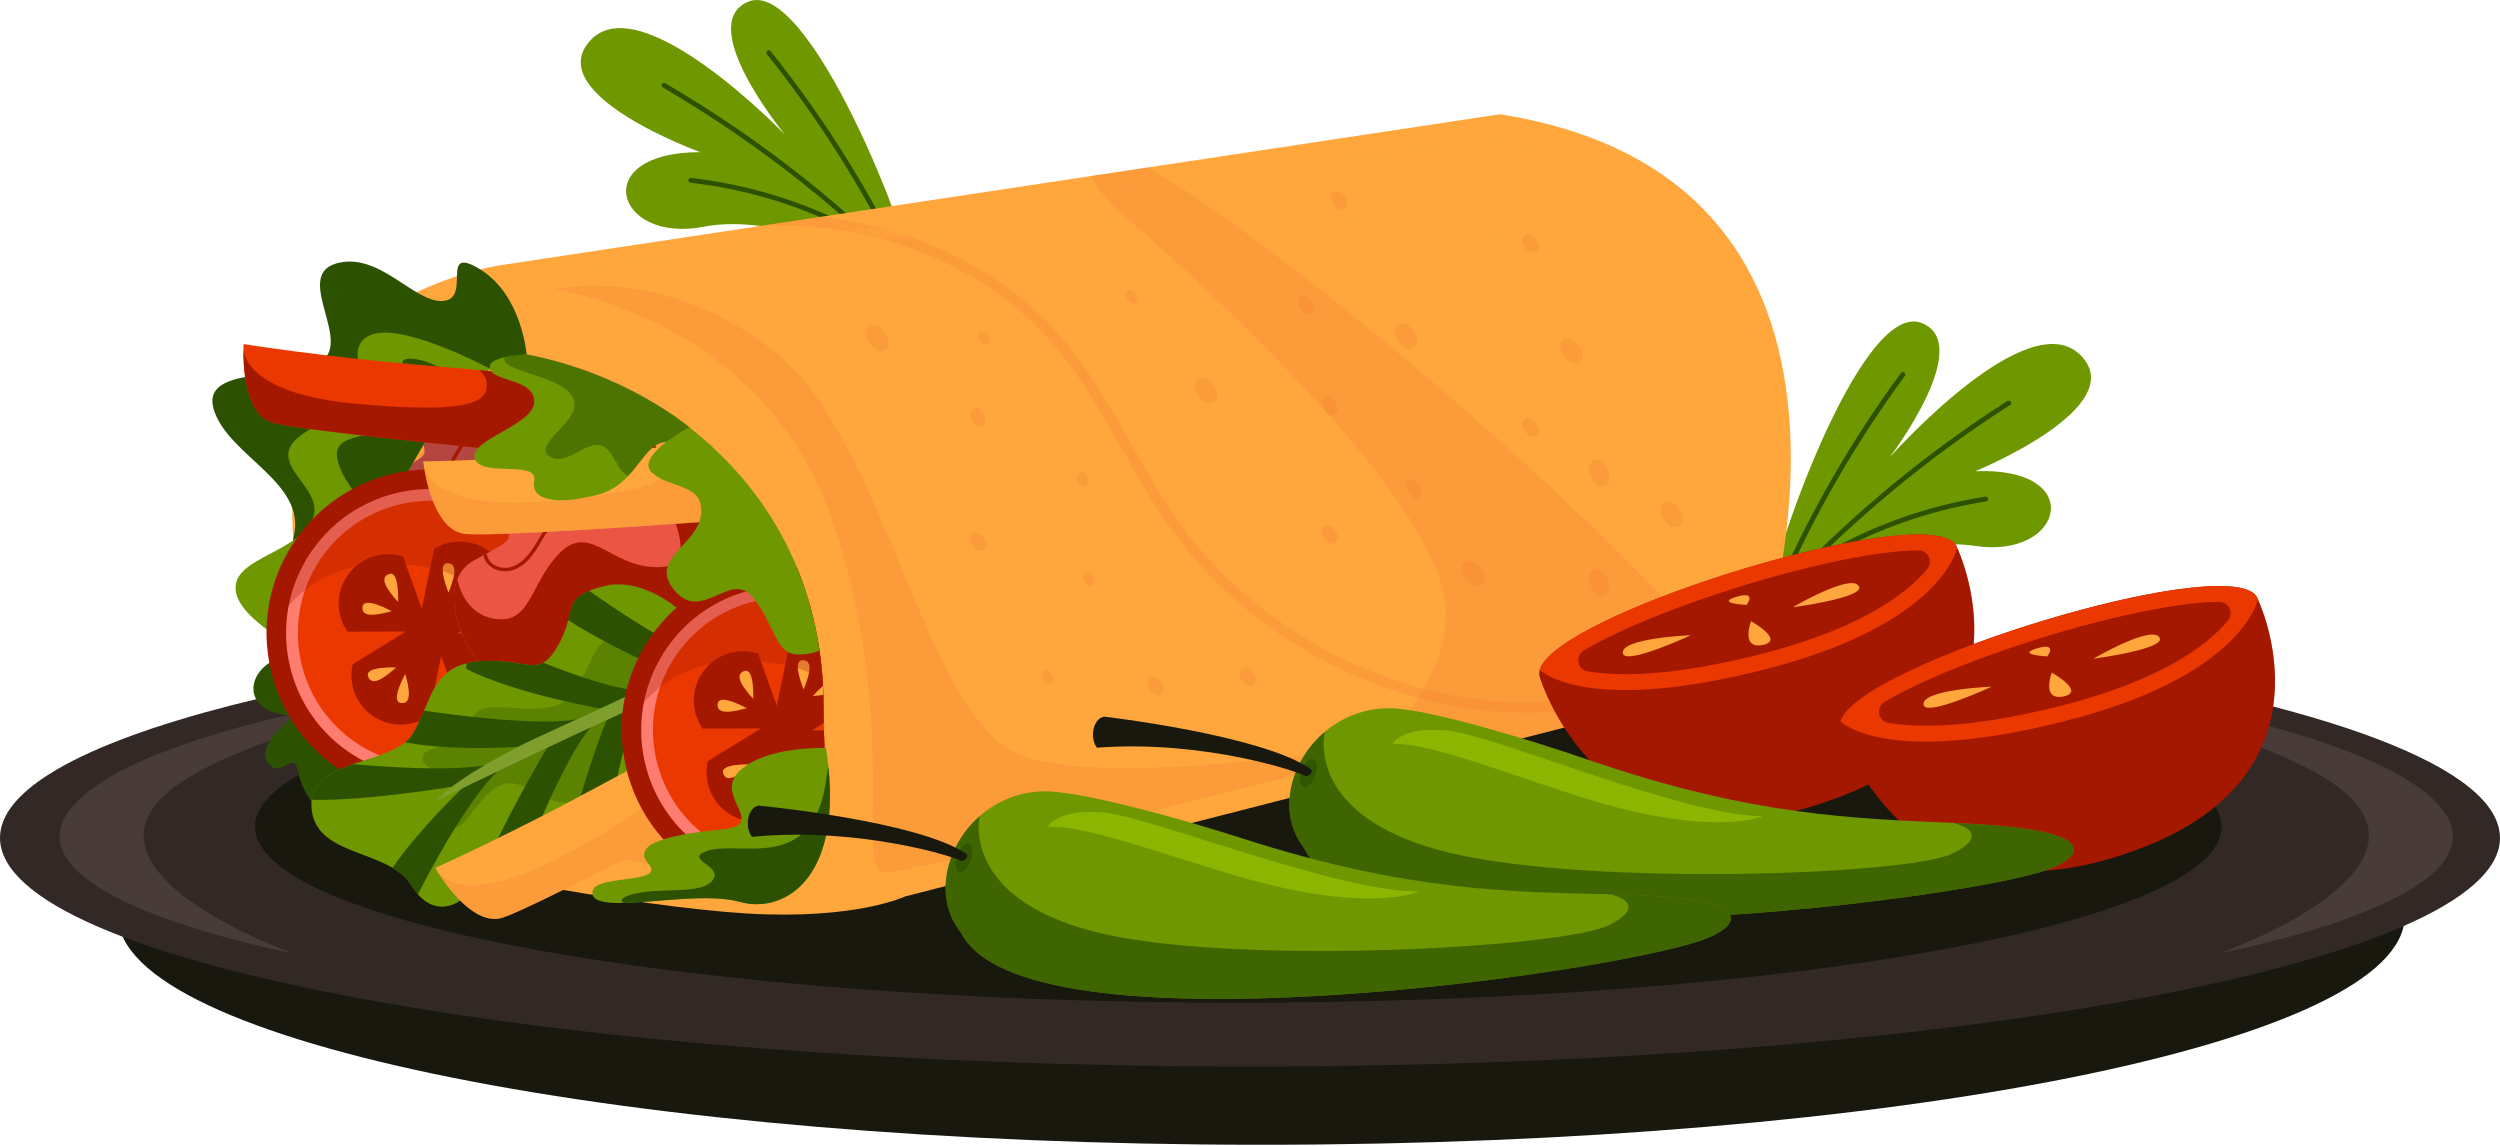 <svg width="96" height="44" viewBox="0 0 96 44" fill="none" xmlns="http://www.w3.org/2000/svg">
<g clip-path="url(#clip0_617_2382)">
<path d="M48.439 43.959C72.685 43.959 92.34 40.028 92.34 35.179C92.34 30.33 72.685 26.399 48.439 26.399C24.192 26.399 4.537 30.33 4.537 35.179C4.537 40.028 24.192 43.959 48.439 43.959Z" fill="#19180F"/>
<path d="M96 32.174C96 37.023 74.51 40.954 48 40.954C21.49 40.954 0 37.023 0 32.174C0 31.965 0.038 31.761 0.117 31.557C0.379 30.864 1.085 30.192 2.178 29.551C8.278 25.984 26.484 23.396 47.998 23.396C65.713 23.396 81.188 25.151 89.504 27.762C93.037 28.873 95.279 30.136 95.851 31.485C95.949 31.712 95.998 31.942 95.998 32.174H96Z" fill="#322926"/>
<path d="M21.035 25.787C21.035 25.787 6.217 27.295 2.888 30.855C-0.44 34.416 11.207 36.593 11.207 36.593C11.207 36.593 3.601 33.899 5.977 30.898C8.354 27.896 21.033 25.787 21.033 25.787H21.035Z" fill="#493B38"/>
<path d="M75.447 25.787C75.447 25.787 90.265 27.295 93.594 30.855C96.923 34.416 85.276 36.593 85.276 36.593C85.276 36.593 92.882 33.899 90.506 30.898C88.128 27.896 75.449 25.787 75.449 25.787H75.447Z" fill="#493B38"/>
<path d="M47.551 38.503C68.405 38.503 85.31 35.479 85.31 31.748C85.31 28.018 68.405 24.993 47.551 24.993C26.697 24.993 9.792 28.018 9.792 31.748C9.792 35.479 26.697 38.503 47.551 38.503Z" fill="#19180F"/>
<path d="M67.923 23.36C67.923 23.36 67.961 23.336 68.023 23.296C68.061 23.273 68.11 23.243 68.168 23.209C69.15 22.617 72.9 20.516 75.844 20.963C79.262 21.482 80.163 17.913 75.848 18.096C75.848 18.096 81.92 15.614 79.872 13.619C77.852 11.651 72.702 17.409 72.568 17.558C72.668 17.424 75.844 13.187 73.781 12.4C71.409 11.496 67.819 21.99 67.923 23.13C67.927 23.179 67.94 23.213 67.959 23.224C67.961 23.226 67.966 23.228 67.968 23.228L67.923 23.36Z" fill="#6F9700"/>
<path d="M67.923 23.36C67.923 23.36 67.961 23.336 68.023 23.296C68.089 23.224 68.155 23.151 68.223 23.077C68.37 22.917 68.516 22.76 68.667 22.601C68.901 22.354 69.135 22.111 69.374 21.869C69.561 21.68 69.75 21.492 69.939 21.307C70.833 20.435 71.764 19.599 72.726 18.804C74.146 17.63 75.639 16.541 77.192 15.548C77.294 15.484 77.179 15.335 77.077 15.401C76.192 15.967 75.329 16.564 74.484 17.19C72.996 18.294 71.577 19.489 70.233 20.767C69.618 21.352 69.018 21.954 68.438 22.573C68.31 22.707 68.185 22.843 68.059 22.979C68.012 23.03 67.966 23.081 67.921 23.132C67.925 23.181 67.938 23.215 67.957 23.226C67.959 23.228 67.963 23.23 67.966 23.23L67.921 23.362L67.923 23.36Z" fill="#2C5100"/>
<path d="M67.923 23.36C67.923 23.36 67.961 23.336 68.023 23.296C68.061 23.273 68.11 23.243 68.167 23.209C68.184 23.166 68.204 23.122 68.223 23.079C68.295 22.909 68.367 22.741 68.442 22.571C68.45 22.552 68.459 22.532 68.467 22.513C69.724 19.661 71.296 16.949 73.144 14.44C73.215 14.342 73.068 14.229 72.996 14.325C72.472 15.035 71.97 15.76 71.492 16.503C70.167 18.557 69.018 20.727 68.063 22.977C68.029 23.06 67.993 23.141 67.959 23.224C67.961 23.226 67.965 23.228 67.968 23.228L67.923 23.36Z" fill="#2C5100"/>
<path d="M76.267 19.255C74.372 19.553 72.528 20.155 70.824 21.035C70.335 21.288 69.856 21.565 69.393 21.863C69.293 21.926 69.178 21.779 69.278 21.716C70.915 20.665 72.713 19.882 74.599 19.406C75.142 19.268 75.69 19.157 76.243 19.07C76.362 19.051 76.386 19.236 76.267 19.255Z" fill="#2C5100"/>
<path d="M35.021 10.781C35.021 10.781 34.981 10.758 34.919 10.722C34.881 10.7 34.83 10.673 34.772 10.639C33.766 10.088 29.936 8.142 27.011 8.708C23.619 9.365 22.57 5.834 26.89 5.843C26.89 5.843 20.722 3.607 22.687 1.534C24.627 -0.515 30.006 5.03 30.144 5.173C30.038 5.043 26.694 0.938 28.724 0.068C31.057 -0.932 35.07 9.407 35.013 10.552C35.011 10.603 35 10.635 34.981 10.647C34.979 10.649 34.974 10.652 34.972 10.652L35.023 10.781H35.021Z" fill="#6F9700"/>
<path d="M35.021 10.781C35.021 10.781 34.981 10.758 34.919 10.722C34.851 10.652 34.781 10.581 34.711 10.511C34.558 10.358 34.404 10.205 34.249 10.054C34.007 9.818 33.762 9.584 33.513 9.352C33.32 9.171 33.122 8.99 32.924 8.814C31.995 7.978 31.033 7.18 30.038 6.425C28.57 5.309 27.035 4.284 25.442 3.352C25.337 3.292 25.446 3.139 25.55 3.199C26.456 3.728 27.345 4.29 28.213 4.881C29.744 5.923 31.212 7.061 32.605 8.282C33.243 8.842 33.866 9.418 34.473 10.014C34.604 10.143 34.736 10.273 34.866 10.405C34.915 10.454 34.964 10.503 35.011 10.552C35.008 10.603 34.998 10.634 34.979 10.647C34.977 10.649 34.972 10.652 34.97 10.652L35.021 10.781Z" fill="#2C5100"/>
<path d="M35.021 10.781C35.021 10.781 34.981 10.758 34.919 10.722C34.881 10.7 34.83 10.673 34.773 10.639C34.753 10.596 34.732 10.554 34.713 10.511C34.634 10.345 34.556 10.179 34.475 10.014C34.466 9.994 34.456 9.975 34.447 9.958C33.075 7.159 31.395 4.513 29.447 2.08C29.372 1.987 29.515 1.867 29.589 1.961C30.14 2.65 30.672 3.354 31.18 4.077C32.588 6.077 33.822 8.197 34.868 10.407C34.907 10.488 34.945 10.569 34.981 10.649C34.979 10.652 34.974 10.654 34.972 10.654L35.023 10.784L35.021 10.781Z" fill="#2C5100"/>
<path d="M26.518 7.017C28.424 7.236 30.289 7.763 32.029 8.576C32.529 8.81 33.018 9.067 33.492 9.346C33.594 9.405 33.705 9.254 33.601 9.192C31.922 8.21 30.093 7.502 28.19 7.1C27.641 6.985 27.09 6.895 26.533 6.832C26.414 6.819 26.397 7.004 26.516 7.017H26.518Z" fill="#2C5100"/>
<path d="M67.329 26.076L66.585 26.267L50.75 30.325L34.756 34.424C34.756 34.424 32.873 35.324 28.701 35.079C24.527 34.834 15.197 33.197 13.97 32.214C12.742 31.232 10.288 20.837 11.596 16.009C12.906 11.181 19.125 10.198 19.125 10.198L29.009 8.705L31.478 8.333L41.892 6.759L44.065 6.432L57.59 4.388C74.286 7.006 67.329 26.076 67.329 26.076Z" fill="#FFA73D"/>
<g style="mix-blend-mode:multiply" opacity="0.3">
<path d="M21.293 11.109C21.293 11.109 29.16 12.181 31.87 19.753C34.58 27.326 32.878 33.303 33.863 33.495C34.848 33.686 55.636 28.222 55.636 28.222C55.636 28.222 43.002 30.434 39.24 29.015C35.477 27.597 34.025 16.839 29.724 13.478C25.423 10.118 21.293 11.109 21.293 11.109Z" fill="#F48134"/>
</g>
<g style="mix-blend-mode:multiply" opacity="0.3">
<path d="M67.319 25.772C66.91 25.895 66.5 26.016 66.089 26.135C62.748 27.097 59.27 27.769 55.801 27.114C52.834 26.552 50.01 25.206 47.702 23.262C46.556 22.299 45.552 21.18 44.71 19.942C43.795 18.596 43.057 17.143 42.223 15.748C41.419 14.403 40.509 13.127 39.331 12.083C38.272 11.143 37.046 10.392 35.747 9.833C33.637 8.929 31.299 8.529 29.009 8.703L31.478 8.331C33.229 8.501 34.951 8.986 36.532 9.75C37.803 10.364 38.986 11.171 40.001 12.153C41.128 13.242 41.998 14.557 42.785 15.905C43.612 17.319 44.365 18.783 45.322 20.116C46.186 21.32 47.23 22.39 48.393 23.307C50.822 25.225 53.843 26.523 56.924 26.878C60.436 27.282 63.877 26.386 67.212 25.383C67.461 25.308 67.567 25.697 67.319 25.772Z" fill="#F48134"/>
</g>
<g style="mix-blend-mode:multiply" opacity="0.3">
<path d="M30.19 33.656C28.039 33.956 19.47 32.172 16.414 31.685C16.414 31.685 14.78 31.625 14.242 29.924C13.704 28.222 11.554 19.71 13.525 16.035C15.497 12.362 21.678 12.9 25.981 16.035C26.149 16.158 26.312 16.282 26.472 16.407C29.616 18.891 31.034 21.984 31.47 24.978C31.576 25.71 31.623 26.435 31.623 27.146C31.623 30.908 32.34 33.356 30.19 33.656Z" fill="#F48134"/>
</g>
<path d="M25.057 19.731C23.902 19.855 23.345 22.475 21.507 21.58C19.67 20.684 18.281 23.281 16.658 23.185C15.303 23.105 13.719 20.45 14.323 18.976C14.444 18.681 14.652 18.434 14.965 18.264C15.095 18.194 15.214 18.13 15.32 18.07C15.365 18.047 15.405 18.023 15.446 18.002C16.728 17.305 16.182 17.53 16.222 16.477C16.254 15.648 18.623 14.929 19.989 14.584C20.542 14.444 20.931 14.365 20.931 14.365C20.931 14.365 23.166 14.722 24.245 15.726C25.323 16.728 26.212 19.606 25.059 19.729L25.057 19.731Z" fill="#B44541"/>
<path d="M21.699 16.237C21.118 16.666 20.37 16.477 19.719 16.373C19.308 16.307 18.862 16.271 18.477 16.458C18.134 16.626 17.9 16.945 17.707 17.264C17.373 17.811 17.052 18.493 16.371 18.661C15.927 18.772 15.405 18.523 15.32 18.07C15.365 18.047 15.405 18.023 15.446 18.002C15.493 18.41 15.948 18.625 16.335 18.534C16.75 18.434 17.043 18.089 17.262 17.747C17.6 17.217 17.873 16.562 18.494 16.305C19.212 16.007 19.974 16.354 20.708 16.373C21.082 16.381 21.505 16.294 21.765 15.998C22.012 15.72 22.035 15.233 21.714 14.999C21.644 14.948 21.712 14.833 21.782 14.882C22.252 15.224 22.135 15.916 21.703 16.235L21.699 16.237Z" fill="#A51800"/>
<path d="M25.057 19.731C23.902 19.855 23.345 22.475 21.507 21.58C19.67 20.684 18.281 23.281 16.658 23.185C15.303 23.105 13.719 20.45 14.323 18.976C14.327 19.008 14.54 20.374 15.837 20.52C17.151 20.669 17.122 19.146 18.226 18.009C19.331 16.871 20.048 18.279 21.601 18.498C23.154 18.715 23.094 17.772 22.526 16.369C21.958 14.965 19.719 14.774 19.719 14.774C19.808 14.705 19.897 14.644 19.987 14.584C20.54 14.444 20.929 14.365 20.929 14.365C20.929 14.365 23.164 14.722 24.243 15.726C25.321 16.728 26.21 19.606 25.057 19.729V19.731Z" fill="#A51800"/>
<path d="M20.223 13.61C20.223 13.61 20.042 11.33 18.441 10.345C16.839 9.361 18.139 11.466 17.018 11.556C15.897 11.645 14.555 9.629 12.896 10.122C11.239 10.615 13.657 13.257 12.224 13.929C10.79 14.601 7.61 14.063 8.236 15.811C8.863 17.558 11.775 18.544 11.281 20.605C10.788 22.666 13.566 19.217 13.566 19.217C13.566 19.217 16.882 14.41 20.219 13.61H20.223Z" fill="#2C5100"/>
<path d="M18.811 14.159C18.526 14.371 18.256 14.608 17.998 14.861C16.556 16.275 15.497 18.268 14.742 20.163C13.581 23.077 13.143 25.761 13.143 25.761C13.143 25.761 9.493 24.24 9.089 22.852C8.685 21.463 11.25 21.329 11.956 20.029C12.662 18.73 9.984 17.834 11.594 16.686C13.204 15.539 14.374 16.175 14.195 15.414C14.017 14.652 13.119 13.085 14.44 12.804C15.759 12.525 18.811 14.157 18.811 14.157V14.159Z" fill="#6F9700"/>
<path d="M17.996 14.861C16.554 16.275 15.495 18.268 14.74 20.163C14.551 19.987 13.066 18.566 12.941 17.538C12.807 16.441 14.889 16.956 15.808 15.971C16.727 14.986 14.666 13.731 15.808 13.776C16.559 13.806 17.462 14.433 17.996 14.863V14.861Z" fill="#2C5100"/>
<path d="M17.302 30.732C17.302 30.732 14.388 31.081 13.351 30.91C12.313 30.74 12.159 30.591 12.706 29.332C13.253 28.073 12.447 27.624 10.924 27.446C9.401 27.267 9.401 25.893 10.566 25.325C11.732 24.757 12.602 24.978 12.976 23.985C13.351 22.994 13.672 21.92 14.45 22.307C15.229 22.694 13.044 27.299 17.304 30.73L17.302 30.732Z" fill="#2C5100"/>
<path d="M12.315 26.729C12.315 26.729 9.769 28.343 10.235 29.2C10.703 30.06 11.279 28.743 11.438 29.602C11.598 30.462 12.37 31.731 13.342 31.166C14.314 30.6 13.008 26.565 12.315 26.727V26.729Z" fill="#2C5100"/>
<path d="M20.125 19.161C22.965 21.15 23.658 25.078 21.67 27.918C20.912 28.998 19.874 29.768 18.724 30.198C16.85 30.898 14.672 30.693 12.915 29.462C11.292 28.326 10.371 26.556 10.25 24.719C10.159 23.341 10.518 21.922 11.371 20.705C13.36 17.866 17.288 17.173 20.128 19.161H20.125Z" fill="#A51800"/>
<path d="M11.985 21.137C13.738 18.634 17.19 18.026 19.693 19.778C22.197 21.531 22.805 24.983 21.052 27.486C19.3 29.989 15.848 30.598 13.345 28.845C10.841 27.093 10.233 23.64 11.985 21.137Z" fill="#FF7C70"/>
<path d="M19.434 20.148C21.729 21.756 22.291 24.932 20.683 27.227C19.075 29.521 15.899 30.081 13.604 28.475C11.309 26.867 10.748 23.692 12.356 21.397C13.964 19.102 17.139 18.542 19.434 20.148Z" fill="#EA3800"/>
<path d="M13.349 22.09C13.836 21.392 14.708 21.127 15.476 21.373L16.197 23.375L16.671 21.076C17.292 20.695 18.107 20.695 18.743 21.139C19.17 21.439 19.436 21.884 19.521 22.36C19.566 22.609 19.559 22.871 19.5 23.124L17.554 24.323L19.662 24.317C20.138 24.953 20.174 25.846 19.693 26.533C19.393 26.961 18.949 27.227 18.473 27.312C18.215 27.356 17.949 27.348 17.692 27.284L16.941 25.198L16.469 27.486C15.837 27.926 14.97 27.952 14.302 27.484C13.874 27.184 13.608 26.739 13.523 26.263C13.479 26.01 13.485 25.746 13.547 25.491L13.551 25.504L15.584 24.249L13.345 24.257C12.904 23.626 12.881 22.76 13.347 22.092L13.349 22.09Z" fill="#A51800"/>
<path d="M15.286 23.117C15.286 23.117 15.342 21.92 14.955 22.039C14.495 22.179 14.948 22.735 15.286 23.117Z" fill="#FFA73D"/>
<path d="M15.04 23.47C15.04 23.47 13.991 22.888 13.925 23.287C13.846 23.762 14.546 23.604 15.04 23.47Z" fill="#FFA73D"/>
<path d="M18.163 25.131C18.163 25.131 19.271 24.67 19.29 25.074C19.314 25.553 18.64 25.319 18.163 25.131Z" fill="#FFA73D"/>
<path d="M17.916 25.485C17.916 25.485 18.822 26.272 18.469 26.469C18.05 26.706 17.959 25.995 17.916 25.485Z" fill="#FFA73D"/>
<path d="M15.211 25.631C15.211 25.631 14.013 25.576 14.13 25.963C14.271 26.422 14.826 25.97 15.211 25.631Z" fill="#FFA73D"/>
<path d="M15.563 25.878C15.563 25.878 14.98 26.927 15.38 26.993C15.855 27.071 15.697 26.372 15.563 25.878Z" fill="#FFA73D"/>
<path d="M17.224 22.756C17.224 22.756 16.763 21.648 17.167 21.628C17.645 21.605 17.411 22.279 17.224 22.756Z" fill="#FFA73D"/>
<path d="M17.577 23.003C17.577 23.003 18.364 22.096 18.562 22.45C18.798 22.869 18.088 22.96 17.577 23.003Z" fill="#FFA73D"/>
<g style="mix-blend-mode:multiply" opacity="0.3">
<path d="M20.125 19.161C22.965 21.15 23.658 25.078 21.67 27.918C20.912 28.998 19.874 29.768 18.724 30.198C20.57 29.111 21.017 22.63 16.384 21.782C11.384 20.865 10.265 24.662 10.25 24.719C10.159 23.341 10.518 21.924 11.371 20.705C13.36 17.866 17.288 17.173 20.128 19.161H20.125Z" fill="#A51800"/>
</g>
<path d="M28.298 22.983C27.143 23.107 26.586 25.727 24.749 24.832C22.911 23.936 21.522 26.533 19.899 26.438C18.544 26.357 16.96 23.702 17.564 22.228C17.685 21.933 17.894 21.686 18.206 21.516C18.336 21.446 18.455 21.382 18.561 21.322C18.606 21.299 18.646 21.276 18.687 21.254C19.969 20.557 19.423 20.782 19.463 19.729C19.495 18.9 21.864 18.181 23.23 17.836C23.783 17.696 24.172 17.617 24.172 17.617C24.172 17.617 26.408 17.977 27.486 18.978C28.564 19.98 29.453 22.858 28.3 22.981L28.298 22.983Z" fill="#EA5643"/>
<path d="M24.942 19.489C24.361 19.919 23.613 19.729 22.962 19.625C22.551 19.559 22.105 19.523 21.72 19.71C21.377 19.878 21.143 20.197 20.95 20.516C20.616 21.063 20.295 21.745 19.614 21.913C19.17 22.024 18.649 21.775 18.564 21.322C18.608 21.299 18.649 21.275 18.689 21.254C18.736 21.663 19.191 21.877 19.578 21.786C19.993 21.686 20.286 21.341 20.505 20.999C20.843 20.469 21.116 19.814 21.737 19.557C22.456 19.259 23.217 19.606 23.951 19.625C24.327 19.634 24.748 19.546 25.008 19.251C25.255 18.972 25.278 18.485 24.957 18.251C24.887 18.2 24.955 18.085 25.025 18.134C25.495 18.476 25.378 19.168 24.946 19.487L24.942 19.489Z" fill="#A51800"/>
<path d="M28.298 22.983C27.143 23.107 26.586 25.727 24.749 24.832C22.911 23.936 21.522 26.533 19.899 26.438C18.544 26.357 16.96 23.702 17.564 22.228C17.568 22.26 17.781 23.626 19.078 23.773C20.393 23.921 20.363 22.398 21.467 21.261C22.573 20.123 23.29 21.531 24.842 21.75C26.395 21.967 26.335 21.024 25.767 19.621C25.2 18.217 22.96 18.026 22.96 18.026C23.049 17.957 23.139 17.896 23.228 17.836C23.781 17.696 24.17 17.617 24.17 17.617C24.17 17.617 26.405 17.977 27.484 18.978C28.562 19.98 29.451 22.858 28.298 22.981V22.983Z" fill="#A51800"/>
<path d="M22.624 22.686C22.788 22.617 22.992 22.556 23.249 22.494C24.944 22.092 27.641 23.911 28.311 27.386C28.311 27.386 29.175 29.528 27.11 29.373C27.042 29.368 26.976 29.362 26.91 29.358C26.406 29.317 25.974 29.27 25.608 29.249C24.57 29.192 24.055 29.343 23.938 30.421C23.862 31.136 23.639 31.819 23.305 32.316C22.934 32.869 22.428 33.197 21.835 33.095C21.814 33.09 21.79 33.086 21.769 33.084C21.222 32.986 20.697 32.835 20.227 32.744C19.608 32.625 19.087 32.612 18.753 32.967C18.645 33.082 18.555 33.235 18.489 33.433C18.094 34.628 16.911 35.343 16.048 34.341C15.969 34.25 15.892 34.145 15.82 34.024C15.639 33.724 15.376 33.503 15.071 33.322C13.908 32.637 12.136 32.565 11.968 31.087C11.953 30.951 11.953 30.825 11.968 30.71C12.068 29.966 12.766 29.621 13.555 29.345C14.276 29.092 15.073 28.896 15.556 28.505C15.678 28.407 15.78 28.296 15.856 28.169C16.031 27.877 16.16 27.58 16.282 27.29C16.628 26.467 16.905 25.723 17.919 25.47C18.098 25.425 18.3 25.395 18.53 25.385C19.799 25.319 20.367 25.71 20.859 25.446C21.082 25.327 21.29 25.07 21.541 24.574C21.688 24.283 21.763 24.032 21.818 23.815C21.95 23.294 21.975 22.958 22.626 22.69L22.624 22.686Z" fill="#6F9700"/>
<path d="M21.031 28.673L22.754 27.865C22.048 28.545 20.986 30.9 20.225 32.744C19.606 32.625 19.085 32.612 18.751 32.967C19.693 30.927 21.031 28.675 21.031 28.675V28.673Z" fill="#2C5100"/>
<path d="M19.425 29.351C18.204 30.202 16.435 33.578 16.046 34.343C15.967 34.252 15.89 34.148 15.818 34.026C15.637 33.726 15.373 33.505 15.069 33.324C16.18 31.748 17.711 30.308 17.711 30.308L19.427 29.351H19.425Z" fill="#2C5100"/>
<path d="M13.555 29.345C15.294 29.496 18.281 29.668 19.346 29.202L17.634 30.166C17.634 30.166 14.161 30.764 11.966 30.712C12.066 29.968 12.763 29.623 13.553 29.347L13.555 29.345Z" fill="#2C5100"/>
<path d="M24.657 26.829C23.908 28.047 23.428 31.357 23.302 32.316C22.932 32.869 22.426 33.197 21.832 33.095C21.811 33.09 21.788 33.086 21.767 33.084C21.981 30.923 23.321 27.573 23.321 27.573L24.657 26.829Z" fill="#2C5100"/>
<path d="M27.445 25.391C27.079 26.288 26.952 28.037 26.907 29.358C26.403 29.317 25.971 29.27 25.605 29.249C25.786 27.654 26.114 26.218 26.114 26.218L27.445 25.391Z" fill="#2C5100"/>
<path d="M16.28 27.29C17.396 27.454 20.959 27.93 22.325 27.582L20.731 28.622C20.731 28.622 17.666 28.915 15.557 28.505C15.678 28.407 15.78 28.296 15.857 28.169C16.031 27.877 16.161 27.58 16.282 27.29H16.28Z" fill="#2C5100"/>
<path d="M17.917 25.47C18.096 25.425 18.298 25.395 18.528 25.385C19.798 25.319 20.366 25.71 20.857 25.446C22.12 25.95 23.747 26.518 24.681 26.52L23.345 27.265C23.345 27.265 19.832 26.671 17.907 25.687C17.907 25.687 17.894 25.597 17.917 25.472V25.47Z" fill="#2C5100"/>
<path d="M22.624 22.686C23.549 23.343 26.02 25.036 27.339 25.319L25.88 25.897C25.88 25.897 23.553 24.929 21.815 23.811C21.947 23.29 21.973 22.953 22.624 22.686Z" fill="#2C5100"/>
<g style="mix-blend-mode:multiply" opacity="0.3">
<path d="M27.118 25.376C27.118 25.376 27.705 26.773 27.04 27.358C26.374 27.943 25.066 27.292 24.226 27.82C23.386 28.347 23.496 30.123 22.341 30.7C21.188 31.276 20.193 29.777 19.278 30.128C18.362 30.479 17.713 32.148 17.417 31.676C17.122 31.206 18.043 30.364 17.628 30.009C17.211 29.651 16.211 29.59 16.218 29.098C16.224 28.607 17.841 28.681 18.126 27.618C18.411 26.554 20.986 27.839 21.895 26.718C22.803 25.595 22.624 24.842 23.573 24.396C24.521 23.949 27.12 25.376 27.12 25.376H27.118Z" fill="#2C5100"/>
</g>
<path d="M28.415 24.655C28.415 24.655 26.835 26.07 24.242 27.222C21.649 28.375 16.796 30.732 16.796 30.732C16.796 30.732 17.06 30.187 19.68 28.788C21.56 27.784 26.116 26.095 28.224 24.172C28.224 24.172 28.432 24.379 28.417 24.655H28.415Z" fill="#809E2D"/>
<path d="M21.88 17.538C21.88 17.538 11.756 16.596 10.469 16.23C9.382 15.92 9.337 13.978 9.35 13.385C9.35 13.383 9.35 13.38 9.35 13.378C9.35 13.372 9.35 13.366 9.35 13.361C9.35 13.361 9.35 13.359 9.35 13.357C9.35 13.353 9.35 13.351 9.35 13.346V13.342C9.352 13.261 9.354 13.214 9.354 13.214C9.354 13.214 12.464 13.706 16.056 14.006C16.86 14.074 17.656 14.144 18.409 14.216C20.837 14.446 22.799 14.669 23.054 14.697C23.073 14.699 23.081 14.701 23.081 14.701C23.081 14.716 23.081 14.733 23.081 14.748C23.071 16.834 21.878 17.541 21.878 17.541L21.88 17.538Z" fill="#EA3800"/>
<path d="M21.88 17.538C21.88 17.538 11.756 16.596 10.469 16.23C9.382 15.92 9.337 13.978 9.35 13.385C9.357 13.659 9.588 15.142 13.736 15.511C18.313 15.92 18.702 15.365 18.694 14.733C18.692 14.542 18.572 14.365 18.409 14.212C20.837 14.442 22.799 14.665 23.054 14.693C23.062 14.71 23.073 14.727 23.081 14.742C23.071 16.828 21.878 17.534 21.878 17.534L21.88 17.538Z" fill="#A51800"/>
<path d="M29.558 30.083C29.558 30.083 20.572 34.841 19.296 35.241C18.215 35.577 17.116 33.975 16.801 33.473C16.801 33.473 16.799 33.469 16.797 33.467C16.793 33.463 16.79 33.456 16.788 33.452C16.788 33.452 16.788 33.45 16.786 33.448C16.786 33.444 16.782 33.441 16.782 33.439C16.782 33.439 16.782 33.437 16.78 33.435C16.737 33.367 16.714 33.327 16.714 33.327C16.714 33.327 19.583 32.035 22.754 30.317C23.465 29.932 24.169 29.555 24.837 29.204C26.995 28.067 28.759 27.178 28.986 27.063C29.003 27.054 29.012 27.05 29.012 27.05C29.02 27.063 29.029 27.076 29.037 27.088C30.171 28.841 29.558 30.085 29.558 30.085V30.083Z" fill="#FFA73D"/>
<g style="mix-blend-mode:multiply" opacity="0.3">
<path d="M29.558 30.083C29.558 30.083 20.572 34.841 19.296 35.241C18.215 35.577 17.116 33.975 16.801 33.473C16.958 33.699 17.962 34.813 21.635 32.85C25.689 30.685 25.71 30.006 25.357 29.483C25.251 29.324 25.055 29.241 24.834 29.204C26.993 28.067 28.756 27.178 28.984 27.063C29.001 27.071 29.018 27.08 29.035 27.088C30.168 28.841 29.556 30.085 29.556 30.085L29.558 30.083Z" fill="#F48134"/>
</g>
<path d="M27.378 17.034C26.765 17.075 26.078 17.124 25.349 17.179C24.596 17.236 23.798 17.298 22.994 17.368C19.402 17.679 16.254 17.717 16.254 17.717C16.254 17.717 16.258 17.764 16.271 17.843V17.847C16.271 17.849 16.271 17.853 16.271 17.858C16.271 17.858 16.271 17.86 16.271 17.862C16.271 17.868 16.271 17.872 16.273 17.879C16.273 17.881 16.273 17.883 16.273 17.885C16.36 18.47 16.73 20.378 17.855 20.501C18.815 20.605 24.362 20.231 27.373 20.014V17.034H27.378Z" fill="#FFA73D"/>
<g style="mix-blend-mode:multiply" opacity="0.3">
<path d="M27.378 17.034C26.765 17.075 26.078 17.124 25.349 17.179C25.536 17.302 25.683 17.456 25.717 17.645C25.831 18.264 25.54 18.878 20.959 19.246C16.807 19.58 16.331 18.157 16.277 17.887C16.364 18.472 16.735 20.38 17.86 20.503C18.819 20.608 24.366 20.233 27.378 20.016V17.037V17.034Z" fill="#F48134"/>
</g>
<path d="M31.738 31.061C31.734 31.876 31.651 32.52 31.37 32.967C31.205 33.233 30.968 33.429 30.639 33.548C30.505 33.597 30.356 33.633 30.19 33.656C29.569 33.743 28.41 33.656 27.004 33.475C26.851 33.386 26.7 33.29 26.551 33.186C24.928 32.05 24.007 30.281 23.886 28.443C23.794 27.063 24.154 25.646 25.007 24.43C26.315 22.56 28.465 21.62 30.592 21.765C30.701 22.024 30.798 22.286 30.888 22.547C30.943 22.709 30.994 22.869 31.043 23.03C31.192 23.528 31.309 24.026 31.396 24.523C31.492 25.053 31.553 25.58 31.59 26.104C31.596 26.182 31.6 26.261 31.605 26.34C31.611 26.452 31.615 26.565 31.619 26.678C31.624 26.833 31.626 26.988 31.626 27.141C31.626 27.354 31.628 27.565 31.632 27.769C31.632 27.86 31.636 27.952 31.639 28.041C31.651 28.492 31.67 28.922 31.687 29.326C31.698 29.573 31.709 29.811 31.719 30.04C31.734 30.404 31.743 30.744 31.741 31.057L31.738 31.061Z" fill="#A51800"/>
<path d="M31.738 31.061C31.734 31.876 31.651 32.52 31.37 32.967C31.204 33.233 30.968 33.429 30.639 33.548C29.388 33.658 28.09 33.346 26.982 32.567C25.138 31.276 24.322 29.062 24.721 26.986C24.864 26.244 25.162 25.519 25.623 24.861C26.848 23.111 28.905 22.286 30.887 22.549C30.943 22.711 30.994 22.871 31.043 23.032C31.192 23.53 31.308 24.028 31.396 24.525C31.491 25.055 31.553 25.582 31.589 26.106C31.596 26.184 31.6 26.263 31.604 26.342C31.61 26.454 31.615 26.567 31.619 26.68C31.623 26.835 31.625 26.991 31.625 27.144C31.625 27.356 31.628 27.567 31.632 27.771C31.632 27.863 31.636 27.954 31.638 28.043C31.651 28.494 31.67 28.924 31.687 29.328C31.698 29.575 31.708 29.813 31.719 30.043C31.734 30.406 31.742 30.747 31.74 31.059L31.738 31.061Z" fill="#FF7C70"/>
<path d="M31.738 31.061C31.734 31.876 31.651 32.52 31.37 32.967C29.996 33.305 28.488 33.071 27.24 32.197C25.343 30.868 24.63 28.469 25.349 26.378C25.5 25.94 25.713 25.517 25.991 25.119C27.159 23.451 29.156 22.698 31.041 23.03C31.189 23.528 31.306 24.026 31.394 24.523C31.489 25.053 31.551 25.58 31.587 26.104C31.594 26.182 31.598 26.261 31.602 26.34C31.608 26.452 31.613 26.565 31.617 26.678C31.621 26.833 31.623 26.988 31.623 27.142C31.623 27.354 31.625 27.565 31.63 27.769C31.63 27.86 31.634 27.952 31.636 28.041C31.649 28.492 31.668 28.922 31.685 29.326C31.696 29.573 31.706 29.811 31.717 30.041C31.732 30.404 31.74 30.744 31.738 31.057V31.061Z" fill="#EA3800"/>
<path d="M31.738 31.061C31.6 31.059 31.462 31.04 31.326 31.006L30.575 28.919L30.103 31.208C29.471 31.648 28.603 31.674 27.935 31.206C27.508 30.906 27.242 30.462 27.159 29.985C27.114 29.732 27.121 29.468 27.182 29.213L27.187 29.226L29.22 27.971L26.98 27.98C26.54 27.348 26.517 26.482 26.983 25.814C27.068 25.693 27.163 25.585 27.27 25.491C27.769 25.04 28.476 24.893 29.109 25.098L29.216 25.393L29.83 27.099L30.154 25.531L30.305 24.8C30.632 24.598 31.015 24.504 31.396 24.525C31.491 25.055 31.553 25.582 31.589 26.106C31.596 26.184 31.6 26.263 31.604 26.342C31.611 26.454 31.615 26.567 31.619 26.68C31.623 26.835 31.625 26.99 31.625 27.144C31.625 27.356 31.628 27.567 31.632 27.771L31.187 28.045H31.638C31.651 28.494 31.67 28.924 31.687 29.328C31.698 29.575 31.709 29.813 31.719 30.043C31.734 30.406 31.742 30.747 31.74 31.059L31.738 31.061Z" fill="#A51800"/>
<path d="M28.924 26.842C28.924 26.842 28.979 25.644 28.592 25.763C28.133 25.904 28.586 26.459 28.924 26.842Z" fill="#FFA73D"/>
<path d="M28.675 27.195C28.675 27.195 27.627 26.612 27.561 27.012C27.482 27.486 28.182 27.329 28.675 27.195Z" fill="#FFA73D"/>
<path d="M31.718 30.045C31.615 29.834 31.577 29.49 31.554 29.209C31.554 29.209 31.609 29.258 31.688 29.332C31.698 29.579 31.709 29.817 31.72 30.047L31.718 30.045Z" fill="#FFA73D"/>
<path d="M28.846 29.356C28.846 29.356 27.648 29.3 27.767 29.687C27.907 30.147 28.463 29.694 28.846 29.356Z" fill="#FFA73D"/>
<path d="M29.198 29.604C29.198 29.604 28.615 30.653 29.015 30.719C29.489 30.798 29.332 30.098 29.198 29.604Z" fill="#FFA73D"/>
<path d="M30.86 26.48C30.86 26.48 30.398 25.372 30.803 25.353C31.281 25.329 31.047 26.003 30.86 26.48Z" fill="#FFA73D"/>
<path d="M31.617 26.682C31.481 26.703 31.34 26.718 31.213 26.729C31.213 26.729 31.394 26.52 31.602 26.344C31.608 26.457 31.613 26.569 31.617 26.682Z" fill="#FFA73D"/>
<g style="mix-blend-mode:multiply" opacity="0.3">
<path d="M31.396 24.525C31.492 25.055 31.553 25.582 31.59 26.106C31.428 26.001 31.253 25.908 31.069 25.827C30.932 25.765 30.79 25.71 30.639 25.661C30.484 25.61 30.324 25.567 30.154 25.531C30.109 25.523 30.065 25.514 30.02 25.506C29.741 25.455 29.473 25.419 29.218 25.395C28.476 25.327 27.829 25.372 27.272 25.493C26.462 25.668 25.834 25.999 25.351 26.382C25.105 26.576 24.896 26.784 24.722 26.988C24.101 27.716 23.892 28.42 23.886 28.443C23.794 27.065 24.154 25.646 25.007 24.43C26.315 22.56 28.465 21.62 30.592 21.765C30.701 22.024 30.798 22.286 30.888 22.547C30.943 22.709 30.994 22.869 31.043 23.03C31.192 23.528 31.309 24.026 31.396 24.523V24.525Z" fill="#A51800"/>
</g>
<path d="M25.606 16.969C24.99 16.973 24.685 17.677 24.128 18.272C23.837 18.583 23.475 18.862 22.963 18.996C21.47 19.385 20.363 19.264 20.515 18.457C20.663 17.651 18.5 18.345 18.235 17.619C17.969 16.894 20.485 16.337 20.515 15.441C20.544 14.546 18.962 14.665 18.813 14.161C18.743 13.925 19.047 13.791 19.389 13.712C19.781 13.623 20.225 13.61 20.225 13.61C24.056 14.348 26.472 16.409 26.472 16.409C26.472 16.409 26.549 16.964 25.608 16.969H25.606Z" fill="#6F9700"/>
<path opacity="0.5" d="M25.607 16.968C24.99 16.973 24.686 17.677 24.128 18.272C23.66 18.043 23.667 17.53 23.263 17.202C22.637 16.694 21.797 17.979 21.11 17.53C20.423 17.081 22.216 16.216 22.055 15.439C21.893 14.663 20.544 14.484 19.677 14.095C19.385 13.965 19.33 13.831 19.387 13.71C19.779 13.621 20.223 13.608 20.223 13.608C24.054 14.346 26.47 16.407 26.47 16.407C26.47 16.407 26.547 16.962 25.607 16.966V16.968Z" fill="#2C5100"/>
<path d="M31.468 24.98C31.219 25.093 30.927 25.136 30.636 25.134C29.781 25.123 29.785 24.057 28.926 22.958C28.067 21.858 26.965 23.925 25.914 22.688C24.863 21.452 26.786 20.967 26.92 19.755C27.054 18.542 25.665 18.772 25.023 18.136C24.381 17.502 26.471 16.409 26.471 16.409C29.615 18.893 31.034 21.986 31.47 24.98H31.468Z" fill="#6F9700"/>
<path d="M28.396 34.63C27.235 34.305 25.204 34.649 23.921 34.675C23.273 34.688 22.813 34.62 22.754 34.343C22.575 33.518 25.621 34.003 24.9 33.171C24.179 32.34 25.936 32.031 27.731 31.848C29.526 31.663 27.369 30.578 28.398 29.604C29.428 28.63 31.719 28.724 31.719 28.724C31.757 28.973 31.789 29.213 31.812 29.445C32.263 33.828 30.06 35.096 28.398 34.63H28.396Z" fill="#6F9700"/>
<path d="M28.397 34.63C27.236 34.305 25.205 34.649 23.922 34.675C23.816 34.573 23.86 34.456 24.277 34.343C25.383 34.047 26.917 34.377 27.359 33.809C27.804 33.241 26.255 33.022 27.115 32.688C28.333 32.216 31.285 33.648 31.738 29.845C31.756 29.694 31.781 29.56 31.811 29.445C32.262 33.828 30.058 35.096 28.397 34.63Z" fill="#2C5100"/>
<g style="mix-blend-mode:screen" opacity="0.4">
<path d="M21.599 10.509C21.599 10.509 54.406 5.604 57.026 5.402C59.647 5.2 65.292 7.553 66.568 11.785C67.844 16.018 66.568 22.366 66.568 22.366C66.568 22.366 65.609 11.504 59.202 9.503C49.989 6.625 21.599 10.509 21.599 10.509Z" fill="#FFA73D"/>
</g>
<g style="mix-blend-mode:multiply" opacity="0.3">
<path d="M50.44 11.687C50.44 11.687 50.208 11.215 49.953 11.381C49.698 11.547 49.94 11.921 50.126 12.036C50.31 12.151 50.564 11.949 50.44 11.687Z" fill="#F48134"/>
</g>
<g style="mix-blend-mode:multiply" opacity="0.3">
<path d="M51.708 7.665C51.708 7.665 51.471 7.195 51.218 7.361C50.965 7.527 51.208 7.901 51.395 8.014C51.582 8.127 51.833 7.923 51.705 7.663L51.708 7.665Z" fill="#F48134"/>
</g>
<g style="mix-blend-mode:multiply" opacity="0.3">
<path d="M59.045 16.386C59.045 16.386 58.811 15.916 58.558 16.081C58.305 16.247 58.547 16.622 58.735 16.737C58.922 16.852 59.173 16.647 59.047 16.386H59.045Z" fill="#F48134"/>
</g>
<g style="mix-blend-mode:multiply" opacity="0.3">
<path d="M51.348 15.573C51.348 15.573 51.114 15.103 50.861 15.269C50.608 15.435 50.85 15.809 51.037 15.924C51.225 16.039 51.476 15.835 51.35 15.573H51.348Z" fill="#F48134"/>
</g>
<g style="mix-blend-mode:multiply" opacity="0.3">
<path d="M54.583 18.755C54.583 18.755 54.349 18.285 54.096 18.451C53.843 18.617 54.086 18.991 54.273 19.106C54.46 19.221 54.711 19.017 54.585 18.755H54.583Z" fill="#F48134"/>
</g>
<g style="mix-blend-mode:multiply" opacity="0.3">
<path d="M51.348 20.497C51.348 20.497 51.114 20.027 50.861 20.193C50.608 20.359 50.85 20.733 51.037 20.848C51.225 20.963 51.476 20.759 51.35 20.497H51.348Z" fill="#F48134"/>
</g>
<g style="mix-blend-mode:multiply" opacity="0.3">
<path d="M44.651 26.32C44.651 26.32 44.417 25.85 44.164 26.016C43.91 26.182 44.153 26.556 44.34 26.671C44.527 26.786 44.778 26.582 44.653 26.32H44.651Z" fill="#F48134"/>
</g>
<g style="mix-blend-mode:multiply" opacity="0.3">
<path d="M59.046 9.337C59.046 9.337 58.814 8.865 58.561 9.029C58.306 9.192 58.546 9.569 58.731 9.684C58.916 9.799 59.169 9.597 59.046 9.337Z" fill="#F48134"/>
</g>
<g style="mix-blend-mode:multiply" opacity="0.3">
<path d="M37.834 20.763C37.834 20.763 37.577 20.303 37.332 20.482C37.087 20.661 37.347 21.022 37.538 21.127C37.73 21.231 37.972 21.016 37.834 20.763Z" fill="#F48134"/>
</g>
<g style="mix-blend-mode:multiply" opacity="0.3">
<path d="M48.194 25.963C48.194 25.963 47.937 25.504 47.692 25.682C47.448 25.861 47.707 26.223 47.899 26.327C48.09 26.431 48.333 26.216 48.194 25.963Z" fill="#F48134"/>
</g>
<g style="mix-blend-mode:multiply" opacity="0.3">
<path d="M37.834 16.045C37.834 16.045 37.647 15.554 37.377 15.697C37.109 15.839 37.315 16.233 37.49 16.364C37.664 16.496 37.934 16.318 37.834 16.045Z" fill="#F48134"/>
</g>
<g style="mix-blend-mode:multiply" opacity="0.3">
<path d="M43.668 11.377C43.668 11.377 43.498 11.026 43.307 11.147C43.117 11.268 43.296 11.549 43.432 11.634C43.571 11.719 43.758 11.57 43.666 11.377H43.668Z" fill="#F48134"/>
</g>
<g style="mix-blend-mode:multiply" opacity="0.3">
<path d="M37.995 12.966C37.995 12.966 37.825 12.615 37.634 12.736C37.445 12.857 37.623 13.138 37.759 13.223C37.898 13.308 38.085 13.159 37.993 12.966H37.995Z" fill="#F48134"/>
</g>
<g style="mix-blend-mode:multiply" opacity="0.3">
<path d="M42.024 22.237C42.024 22.237 41.878 21.875 41.68 21.984C41.482 22.092 41.642 22.384 41.773 22.479C41.905 22.575 42.103 22.439 42.024 22.237Z" fill="#F48134"/>
</g>
<g style="mix-blend-mode:multiply" opacity="0.3">
<path d="M40.431 25.999C40.431 25.999 40.284 25.638 40.086 25.746C39.888 25.855 40.048 26.146 40.18 26.242C40.312 26.337 40.509 26.201 40.431 25.999Z" fill="#F48134"/>
</g>
<g style="mix-blend-mode:multiply" opacity="0.3">
<path d="M41.797 18.417C41.797 18.417 41.65 18.055 41.452 18.164C41.255 18.272 41.414 18.564 41.546 18.659C41.678 18.755 41.876 18.619 41.797 18.417Z" fill="#F48134"/>
</g>
<g style="mix-blend-mode:multiply" opacity="0.3">
<path d="M54.379 12.895C54.379 12.895 54.066 12.24 53.713 12.466C53.36 12.691 53.688 13.21 53.943 13.372C54.198 13.534 54.549 13.257 54.381 12.895H54.379Z" fill="#F48134"/>
</g>
<g style="mix-blend-mode:multiply" opacity="0.3">
<path d="M46.714 14.984C46.714 14.984 46.401 14.329 46.048 14.554C45.695 14.78 46.023 15.299 46.278 15.46C46.533 15.622 46.884 15.346 46.716 14.984H46.714Z" fill="#F48134"/>
</g>
<g style="mix-blend-mode:multiply" opacity="0.3">
<path d="M34.08 12.955C34.08 12.955 33.767 12.3 33.414 12.525C33.061 12.751 33.389 13.27 33.644 13.431C33.899 13.593 34.25 13.316 34.082 12.955H34.08Z" fill="#F48134"/>
</g>
<g style="mix-blend-mode:multiply" opacity="0.3">
<path d="M61.796 18.228C61.796 18.228 61.632 17.521 61.239 17.664C60.845 17.806 61.052 18.385 61.267 18.598C61.481 18.81 61.883 18.617 61.796 18.228Z" fill="#F48134"/>
</g>
<g style="mix-blend-mode:multiply" opacity="0.3">
<path d="M61.796 22.43C61.796 22.43 61.632 21.724 61.239 21.867C60.845 22.009 61.052 22.588 61.267 22.8C61.481 23.013 61.883 22.82 61.796 22.43Z" fill="#F48134"/>
</g>
<g style="mix-blend-mode:multiply" opacity="0.3">
<path d="M60.738 13.446C60.738 13.446 60.415 12.798 60.066 13.027C59.717 13.257 60.051 13.772 60.309 13.929C60.566 14.086 60.913 13.806 60.738 13.446Z" fill="#F48134"/>
</g>
<g style="mix-blend-mode:multiply" opacity="0.3">
<path d="M56.962 21.962C56.962 21.962 56.581 21.346 56.254 21.607C55.926 21.869 56.307 22.349 56.577 22.483C56.847 22.617 57.166 22.305 56.962 21.962Z" fill="#F48134"/>
</g>
<g style="mix-blend-mode:multiply" opacity="0.3">
<path d="M64.582 19.733C64.582 19.733 64.276 19.076 63.92 19.295C63.565 19.517 63.886 20.04 64.137 20.203C64.388 20.367 64.743 20.097 64.58 19.733H64.582Z" fill="#F48134"/>
</g>
<g style="mix-blend-mode:multiply" opacity="0.3">
<path d="M66.585 26.265L50.75 30.323C50.75 30.323 55.378 27.686 55.525 23.604C55.672 19.523 46.122 10.828 43.459 8.548C42.549 7.77 42.096 7.187 41.892 6.757L44.065 6.43C49.636 9.567 63.467 21.497 66.585 26.265Z" fill="#F48134"/>
</g>
<path d="M70.832 30.525C66.404 32.28 63.537 31.329 61.748 29.855C59.787 28.239 59.125 25.995 59.125 25.995C59.098 25.91 59.1 25.821 59.125 25.727C59.702 23.651 72.595 19.61 74.841 20.712C75.005 20.791 75.111 20.899 75.154 21.035C75.154 21.035 78.304 27.567 70.832 30.527V30.525Z" fill="#A51800"/>
<g style="mix-blend-mode:multiply" opacity="0.3">
<path d="M70.832 30.525C66.404 32.28 63.537 31.329 61.748 29.855C65.247 32.146 70.498 30.036 72.421 27.952C74.616 25.572 73.459 23.317 73.459 23.317C73.816 21.992 74.412 21.167 74.841 20.71C75.005 20.788 75.111 20.897 75.154 21.033C75.154 21.033 78.304 27.565 70.832 30.525Z" fill="#A51800"/>
</g>
<path d="M75.154 21.033C75.154 21.033 74.61 23.998 67.625 25.742C61.389 27.299 59.468 26.018 59.126 25.727C59.745 23.5 74.529 19.015 75.154 21.035V21.033Z" fill="#EA3800"/>
<path d="M62.405 25.889C61.827 25.889 61.352 25.846 60.969 25.782C60.57 25.716 60.47 25.187 60.819 24.979C60.974 24.885 61.15 24.787 61.35 24.681C62.367 24.14 63.741 23.566 65.323 23.015C68.558 21.89 71.908 21.135 73.661 21.135H73.674C74.041 21.135 74.241 21.567 74.007 21.85C73.869 22.018 73.695 22.201 73.48 22.396C72.604 23.19 70.851 24.311 67.48 25.153C65.517 25.642 63.811 25.891 62.407 25.891L62.405 25.889Z" fill="#A51800"/>
<path d="M68.837 23.319C68.837 23.319 71.134 21.975 71.387 22.524C71.587 22.956 68.837 23.319 68.837 23.319Z" fill="#FFA73D"/>
<path d="M64.934 24.391C64.934 24.391 62.201 24.5 62.318 25.093C62.412 25.559 64.934 24.391 64.934 24.391Z" fill="#FFA73D"/>
<path d="M67.24 23.853C67.24 23.853 66.825 24.942 67.691 24.766C68.556 24.587 67.24 23.853 67.24 23.853Z" fill="#FFA73D"/>
<path d="M67.071 23.228C67.071 23.228 65.863 23.171 66.657 22.924C67.501 22.662 67.071 23.228 67.071 23.228Z" fill="#FFA73D"/>
<path d="M82.38 32.503C77.951 34.258 75.085 33.307 73.296 31.833C71.335 30.217 70.673 27.973 70.673 27.973C70.646 27.888 70.648 27.799 70.673 27.705C71.25 25.629 84.143 21.588 86.389 22.69C86.553 22.768 86.659 22.877 86.702 23.013C86.702 23.013 89.852 29.545 82.38 32.505V32.503Z" fill="#A51800"/>
<g style="mix-blend-mode:multiply" opacity="0.3">
<path d="M82.38 32.503C77.952 34.258 75.085 33.307 73.296 31.833C76.795 34.124 82.046 32.014 83.969 29.93C86.164 27.55 85.007 25.295 85.007 25.295C85.364 23.97 85.96 23.145 86.389 22.688C86.553 22.766 86.659 22.875 86.702 23.011C86.702 23.011 89.852 29.543 82.38 32.503Z" fill="#A51800"/>
</g>
<path d="M86.702 23.011C86.702 23.011 86.158 25.976 79.173 27.72C72.937 29.277 71.016 27.997 70.674 27.705C71.293 25.478 86.077 20.993 86.702 23.013V23.011Z" fill="#EA3800"/>
<path d="M73.953 27.867C73.374 27.867 72.9 27.824 72.517 27.76C72.118 27.695 72.018 27.165 72.366 26.956C72.522 26.863 72.698 26.765 72.898 26.659C73.915 26.118 75.289 25.544 76.871 24.993C80.106 23.868 83.456 23.113 85.209 23.113H85.221C85.589 23.113 85.789 23.545 85.555 23.828C85.417 23.996 85.243 24.179 85.028 24.374C84.151 25.168 82.399 26.289 79.028 27.131C77.065 27.62 75.359 27.869 73.955 27.869L73.953 27.867Z" fill="#A51800"/>
<path d="M80.383 25.295C80.383 25.295 82.68 23.951 82.933 24.5C83.133 24.932 80.383 25.295 80.383 25.295Z" fill="#FFA73D"/>
<path d="M76.482 26.367C76.482 26.367 73.749 26.476 73.866 27.069C73.96 27.535 76.482 26.367 76.482 26.367Z" fill="#FFA73D"/>
<path d="M78.788 25.829C78.788 25.829 78.373 26.918 79.239 26.742C80.104 26.563 78.788 25.829 78.788 25.829Z" fill="#FFA73D"/>
<path d="M78.617 25.206C78.617 25.206 77.409 25.148 78.203 24.902C79.047 24.64 78.617 25.206 78.617 25.206Z" fill="#FFA73D"/>
<path d="M78.556 33.42C74.929 34.654 52.352 37.402 50.074 32.561C49.032 31.234 49.517 29.243 50.88 28.096C51.523 27.556 52.358 27.203 53.322 27.195C54.73 27.184 58.743 28.401 60.945 29.162C67.323 31.366 71.303 31.427 75.014 31.602C75.282 31.614 75.55 31.627 75.816 31.642C80.844 31.919 79.927 32.954 78.556 33.42Z" fill="#6F9700"/>
<path d="M53.48 28.564C53.48 28.564 53.826 27.871 55.617 28.056C57.408 28.239 64.639 31.334 67.692 31.342C67.692 31.342 65.739 32.223 60.573 30.564C57.465 29.566 54.86 28.526 53.48 28.567V28.564Z" fill="#8BB500"/>
<path opacity="0.7" d="M78.556 33.42C74.929 34.654 52.352 37.402 50.074 32.561C49.032 31.234 49.517 29.243 50.88 28.096C50.88 28.096 50.047 31.2 55.213 32.633C60.379 34.065 73.257 33.626 74.98 32.776C76.112 32.216 75.797 31.804 75.014 31.604C75.282 31.616 75.55 31.629 75.816 31.644C80.844 31.921 79.927 32.956 78.556 33.422V33.42Z" fill="#2C5100"/>
<path opacity="0.7" d="M50.508 29.781C50.402 30.077 50.198 30.276 50.053 30.223C49.908 30.172 49.877 29.889 49.983 29.592C50.089 29.296 50.293 29.096 50.438 29.149C50.583 29.2 50.614 29.483 50.508 29.781Z" fill="#2C5100"/>
<path d="M50.117 29.8C50.021 29.689 46.324 28.398 42.128 28.711C41.875 28.447 41.902 27.628 42.396 27.518C42.396 27.518 48.492 28.226 50.338 29.538C50.423 29.615 50.304 29.83 50.119 29.8H50.117Z" fill="#19180F"/>
<path d="M65.402 36.085C61.804 37.393 39.288 40.609 36.908 35.817C35.838 34.511 36.283 32.512 37.621 31.338C38.252 30.785 39.08 30.415 40.043 30.387C41.451 30.347 45.488 31.48 47.707 32.195C54.13 34.264 58.109 34.245 61.823 34.341C62.091 34.347 62.359 34.356 62.625 34.364C67.659 34.535 66.761 35.592 65.4 36.085H65.402Z" fill="#6F9700"/>
<path d="M40.23 31.75C40.23 31.75 40.562 31.051 42.355 31.198C44.15 31.344 51.444 34.288 54.496 34.23C54.496 34.23 52.56 35.151 47.364 33.599C44.235 32.665 41.611 31.68 40.233 31.75H40.23Z" fill="#8BB500"/>
<path opacity="0.7" d="M65.402 36.085C61.804 37.393 39.288 40.609 36.908 35.817C35.838 34.511 36.283 32.512 37.621 31.338C37.621 31.338 36.851 34.458 42.047 35.783C47.243 37.108 60.108 36.402 61.812 35.515C62.931 34.932 62.61 34.526 61.823 34.341C62.091 34.347 62.359 34.356 62.625 34.364C67.659 34.535 66.761 35.592 65.4 36.085H65.402Z" fill="#2C5100"/>
<path opacity="0.7" d="M37.285 33.029C37.185 33.327 36.985 33.531 36.84 33.482C36.694 33.433 36.658 33.152 36.758 32.852C36.858 32.554 37.057 32.35 37.202 32.399C37.347 32.448 37.385 32.729 37.285 33.029Z" fill="#2C5100"/>
<path d="M36.894 33.056C36.796 32.948 33.074 31.733 28.884 32.133C28.626 31.876 28.637 31.055 29.126 30.934C29.126 30.934 35.235 31.514 37.108 32.788C37.194 32.863 37.081 33.082 36.896 33.054L36.894 33.056Z" fill="#19180F"/>
</g>
<defs>
<clipPath id="clip0_617_2382">
<rect width="96" height="43.959" fill="white"/>
</clipPath>
</defs>
</svg>
